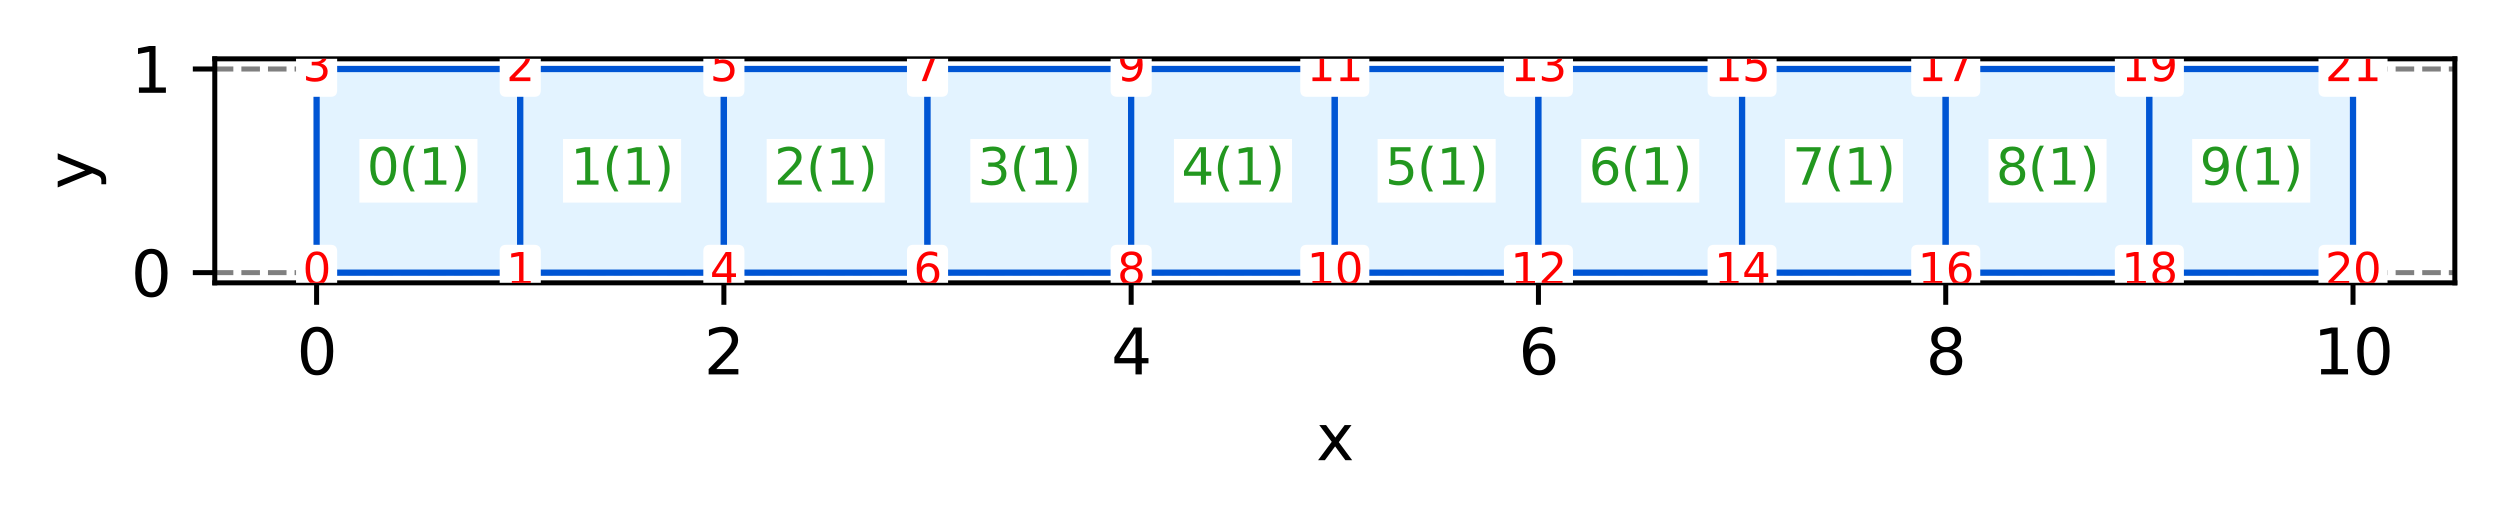 <?xml version="1.0" encoding="utf-8" standalone="no"?>
<!DOCTYPE svg PUBLIC "-//W3C//DTD SVG 1.1//EN"
  "http://www.w3.org/Graphics/SVG/1.1/DTD/svg11.dtd">
<svg xmlns:xlink="http://www.w3.org/1999/xlink" width="398.561pt" height="82.644pt" viewBox="0 0 398.561 82.644" xmlns="http://www.w3.org/2000/svg" version="1.1">
 <defs>
  <style type="text/css">*{stroke-linejoin: round; stroke-linecap: butt}</style>
 </defs>
 <g id="figure_1">
  <g id="patch_1">
   <path d="M 0 82.644 
L 398.561 82.644 
L 398.561 0 
L 0 0 
z
" style="fill: #ffffff"/>
  </g>
  <g id="axes_1">
   <g id="patch_2">
    <path d="M 34.241 45.088 
L 391.361 45.088 
L 391.361 9.376 
L 34.241 9.376 
z
" style="fill: #ffffff"/>
   </g>
   <g id="matplotlib.axis_1">
    <g id="xtick_1">
     <g id="line2d_1">
      <path d="M 50.473 45.088 
L 50.473 9.376 
" clip-path="url(#pfa68843c5f)" style="fill: none; stroke-dasharray: 2.96,1.28; stroke-dashoffset: 0; stroke: #808080; stroke-width: 0.8"/>
     </g>
     <g id="line2d_2">
      <defs>
       <path id="me8b646d5fe" d="M 0 0 
L 0 3.5 
" style="stroke: #000000; stroke-width: 0.8"/>
      </defs>
      <g>
       <use xlink:href="#me8b646d5fe" x="50.473" y="45.088" style="stroke: #000000; stroke-width: 0.8"/>
      </g>
     </g>
     <g id="text_1">
      <!-- 0 -->
      <g transform="translate(47.292 59.686) scale(0.1 -0.1)">
       <defs>
        <path id="DejaVuSans-30" d="M 2034 4250 
Q 1547 4250 1301 3770 
Q 1056 3291 1056 2328 
Q 1056 1369 1301 889 
Q 1547 409 2034 409 
Q 2525 409 2770 889 
Q 3016 1369 3016 2328 
Q 3016 3291 2770 3770 
Q 2525 4250 2034 4250 
z
M 2034 4750 
Q 2819 4750 3233 4129 
Q 3647 3509 3647 2328 
Q 3647 1150 3233 529 
Q 2819 -91 2034 -91 
Q 1250 -91 836 529 
Q 422 1150 422 2328 
Q 422 3509 836 4129 
Q 1250 4750 2034 4750 
z
" transform="scale(0.016)"/>
       </defs>
       <use xlink:href="#DejaVuSans-30"/>
      </g>
     </g>
    </g>
    <g id="xtick_2">
     <g id="line2d_3">
      <path d="M 115.404 45.088 
L 115.404 9.376 
" clip-path="url(#pfa68843c5f)" style="fill: none; stroke-dasharray: 2.96,1.28; stroke-dashoffset: 0; stroke: #808080; stroke-width: 0.8"/>
     </g>
     <g id="line2d_4">
      <g>
       <use xlink:href="#me8b646d5fe" x="115.404" y="45.088" style="stroke: #000000; stroke-width: 0.8"/>
      </g>
     </g>
     <g id="text_2">
      <!-- 2 -->
      <g transform="translate(112.223 59.686) scale(0.1 -0.1)">
       <defs>
        <path id="DejaVuSans-32" d="M 1228 531 
L 3431 531 
L 3431 0 
L 469 0 
L 469 531 
Q 828 903 1448 1529 
Q 2069 2156 2228 2338 
Q 2531 2678 2651 2914 
Q 2772 3150 2772 3378 
Q 2772 3750 2511 3984 
Q 2250 4219 1831 4219 
Q 1534 4219 1204 4116 
Q 875 4013 500 3803 
L 500 4441 
Q 881 4594 1212 4672 
Q 1544 4750 1819 4750 
Q 2544 4750 2975 4387 
Q 3406 4025 3406 3419 
Q 3406 3131 3298 2873 
Q 3191 2616 2906 2266 
Q 2828 2175 2409 1742 
Q 1991 1309 1228 531 
z
" transform="scale(0.016)"/>
       </defs>
       <use xlink:href="#DejaVuSans-32"/>
      </g>
     </g>
    </g>
    <g id="xtick_3">
     <g id="line2d_5">
      <path d="M 180.335 45.088 
L 180.335 9.376 
" clip-path="url(#pfa68843c5f)" style="fill: none; stroke-dasharray: 2.96,1.28; stroke-dashoffset: 0; stroke: #808080; stroke-width: 0.8"/>
     </g>
     <g id="line2d_6">
      <g>
       <use xlink:href="#me8b646d5fe" x="180.335" y="45.088" style="stroke: #000000; stroke-width: 0.8"/>
      </g>
     </g>
     <g id="text_3">
      <!-- 4 -->
      <g transform="translate(177.154 59.686) scale(0.1 -0.1)">
       <defs>
        <path id="DejaVuSans-34" d="M 2419 4116 
L 825 1625 
L 2419 1625 
L 2419 4116 
z
M 2253 4666 
L 3047 4666 
L 3047 1625 
L 3713 1625 
L 3713 1100 
L 3047 1100 
L 3047 0 
L 2419 0 
L 2419 1100 
L 313 1100 
L 313 1709 
L 2253 4666 
z
" transform="scale(0.016)"/>
       </defs>
       <use xlink:href="#DejaVuSans-34"/>
      </g>
     </g>
    </g>
    <g id="xtick_4">
     <g id="line2d_7">
      <path d="M 245.266 45.088 
L 245.266 9.376 
" clip-path="url(#pfa68843c5f)" style="fill: none; stroke-dasharray: 2.96,1.28; stroke-dashoffset: 0; stroke: #808080; stroke-width: 0.8"/>
     </g>
     <g id="line2d_8">
      <g>
       <use xlink:href="#me8b646d5fe" x="245.266" y="45.088" style="stroke: #000000; stroke-width: 0.8"/>
      </g>
     </g>
     <g id="text_4">
      <!-- 6 -->
      <g transform="translate(242.085 59.686) scale(0.1 -0.1)">
       <defs>
        <path id="DejaVuSans-36" d="M 2113 2584 
Q 1688 2584 1439 2293 
Q 1191 2003 1191 1497 
Q 1191 994 1439 701 
Q 1688 409 2113 409 
Q 2538 409 2786 701 
Q 3034 994 3034 1497 
Q 3034 2003 2786 2293 
Q 2538 2584 2113 2584 
z
M 3366 4563 
L 3366 3988 
Q 3128 4100 2886 4159 
Q 2644 4219 2406 4219 
Q 1781 4219 1451 3797 
Q 1122 3375 1075 2522 
Q 1259 2794 1537 2939 
Q 1816 3084 2150 3084 
Q 2853 3084 3261 2657 
Q 3669 2231 3669 1497 
Q 3669 778 3244 343 
Q 2819 -91 2113 -91 
Q 1303 -91 875 529 
Q 447 1150 447 2328 
Q 447 3434 972 4092 
Q 1497 4750 2381 4750 
Q 2619 4750 2861 4703 
Q 3103 4656 3366 4563 
z
" transform="scale(0.016)"/>
       </defs>
       <use xlink:href="#DejaVuSans-36"/>
      </g>
     </g>
    </g>
    <g id="xtick_5">
     <g id="line2d_9">
      <path d="M 310.197 45.088 
L 310.197 9.376 
" clip-path="url(#pfa68843c5f)" style="fill: none; stroke-dasharray: 2.96,1.28; stroke-dashoffset: 0; stroke: #808080; stroke-width: 0.8"/>
     </g>
     <g id="line2d_10">
      <g>
       <use xlink:href="#me8b646d5fe" x="310.197" y="45.088" style="stroke: #000000; stroke-width: 0.8"/>
      </g>
     </g>
     <g id="text_5">
      <!-- 8 -->
      <g transform="translate(307.016 59.686) scale(0.1 -0.1)">
       <defs>
        <path id="DejaVuSans-38" d="M 2034 2216 
Q 1584 2216 1326 1975 
Q 1069 1734 1069 1313 
Q 1069 891 1326 650 
Q 1584 409 2034 409 
Q 2484 409 2743 651 
Q 3003 894 3003 1313 
Q 3003 1734 2745 1975 
Q 2488 2216 2034 2216 
z
M 1403 2484 
Q 997 2584 770 2862 
Q 544 3141 544 3541 
Q 544 4100 942 4425 
Q 1341 4750 2034 4750 
Q 2731 4750 3128 4425 
Q 3525 4100 3525 3541 
Q 3525 3141 3298 2862 
Q 3072 2584 2669 2484 
Q 3125 2378 3379 2068 
Q 3634 1759 3634 1313 
Q 3634 634 3220 271 
Q 2806 -91 2034 -91 
Q 1263 -91 848 271 
Q 434 634 434 1313 
Q 434 1759 690 2068 
Q 947 2378 1403 2484 
z
M 1172 3481 
Q 1172 3119 1398 2916 
Q 1625 2713 2034 2713 
Q 2441 2713 2670 2916 
Q 2900 3119 2900 3481 
Q 2900 3844 2670 4047 
Q 2441 4250 2034 4250 
Q 1625 4250 1398 4047 
Q 1172 3844 1172 3481 
z
" transform="scale(0.016)"/>
       </defs>
       <use xlink:href="#DejaVuSans-38"/>
      </g>
     </g>
    </g>
    <g id="xtick_6">
     <g id="line2d_11">
      <path d="M 375.128 45.088 
L 375.128 9.376 
" clip-path="url(#pfa68843c5f)" style="fill: none; stroke-dasharray: 2.96,1.28; stroke-dashoffset: 0; stroke: #808080; stroke-width: 0.8"/>
     </g>
     <g id="line2d_12">
      <g>
       <use xlink:href="#me8b646d5fe" x="375.128" y="45.088" style="stroke: #000000; stroke-width: 0.8"/>
      </g>
     </g>
     <g id="text_6">
      <!-- 10 -->
      <g transform="translate(368.765 59.686) scale(0.1 -0.1)">
       <defs>
        <path id="DejaVuSans-31" d="M 794 531 
L 1825 531 
L 1825 4091 
L 703 3866 
L 703 4441 
L 1819 4666 
L 2450 4666 
L 2450 531 
L 3481 531 
L 3481 0 
L 794 0 
L 794 531 
z
" transform="scale(0.016)"/>
       </defs>
       <use xlink:href="#DejaVuSans-31"/>
       <use xlink:href="#DejaVuSans-30" x="63.623"/>
      </g>
     </g>
    </g>
    <g id="text_7">
     <!-- x -->
     <g transform="translate(209.841 73.365) scale(0.1 -0.1)">
      <defs>
       <path id="DejaVuSans-78" d="M 3513 3500 
L 2247 1797 
L 3578 0 
L 2900 0 
L 1881 1375 
L 863 0 
L 184 0 
L 1544 1831 
L 300 3500 
L 978 3500 
L 1906 2253 
L 2834 3500 
L 3513 3500 
z
" transform="scale(0.016)"/>
      </defs>
      <use xlink:href="#DejaVuSans-78"/>
     </g>
    </g>
   </g>
   <g id="matplotlib.axis_2">
    <g id="ytick_1">
     <g id="line2d_13">
      <path d="M 34.241 43.465 
L 391.361 43.465 
" clip-path="url(#pfa68843c5f)" style="fill: none; stroke-dasharray: 2.96,1.28; stroke-dashoffset: 0; stroke: #808080; stroke-width: 0.8"/>
     </g>
     <g id="line2d_14">
      <defs>
       <path id="md32b6eaf6e" d="M 0 0 
L -3.5 0 
" style="stroke: #000000; stroke-width: 0.8"/>
      </defs>
      <g>
       <use xlink:href="#md32b6eaf6e" x="34.241" y="43.465" style="stroke: #000000; stroke-width: 0.8"/>
      </g>
     </g>
     <g id="text_8">
      <!-- 0 -->
      <g transform="translate(20.878 47.264) scale(0.1 -0.1)">
       <use xlink:href="#DejaVuSans-30"/>
      </g>
     </g>
    </g>
    <g id="ytick_2">
     <g id="line2d_15">
      <path d="M 34.241 10.999 
L 391.361 10.999 
" clip-path="url(#pfa68843c5f)" style="fill: none; stroke-dasharray: 2.96,1.28; stroke-dashoffset: 0; stroke: #808080; stroke-width: 0.8"/>
     </g>
     <g id="line2d_16">
      <g>
       <use xlink:href="#md32b6eaf6e" x="34.241" y="10.999" style="stroke: #000000; stroke-width: 0.8"/>
      </g>
     </g>
     <g id="text_9">
      <!-- 1 -->
      <g transform="translate(20.878 14.798) scale(0.1 -0.1)">
       <use xlink:href="#DejaVuSans-31"/>
      </g>
     </g>
    </g>
    <g id="text_10">
     <!-- y -->
     <g transform="translate(14.798 30.191) rotate(-90) scale(0.1 -0.1)">
      <defs>
       <path id="DejaVuSans-79" d="M 2059 -325 
Q 1816 -950 1584 -1140 
Q 1353 -1331 966 -1331 
L 506 -1331 
L 506 -850 
L 844 -850 
Q 1081 -850 1212 -737 
Q 1344 -625 1503 -206 
L 1606 56 
L 191 3500 
L 800 3500 
L 1894 763 
L 2988 3500 
L 3597 3500 
L 2059 -325 
z
" transform="scale(0.016)"/>
      </defs>
      <use xlink:href="#DejaVuSans-79"/>
     </g>
    </g>
   </g>
   <g id="patch_3">
    <path d="M 50.473 43.465 
L 82.939 43.465 
L 82.939 10.999 
L 50.473 10.999 
L 50.473 43.465 
" clip-path="url(#pfa68843c5f)" style="fill: #e3f3ff; stroke: #0055d4; stroke-linejoin: miter"/>
   </g>
   <g id="patch_4">
    <path d="M 82.939 43.465 
L 115.404 43.465 
L 115.404 10.999 
L 82.939 10.999 
L 82.939 43.465 
" clip-path="url(#pfa68843c5f)" style="fill: #e3f3ff; stroke: #0055d4; stroke-linejoin: miter"/>
   </g>
   <g id="patch_5">
    <path d="M 115.404 43.465 
L 147.87 43.465 
L 147.87 10.999 
L 115.404 10.999 
L 115.404 43.465 
" clip-path="url(#pfa68843c5f)" style="fill: #e3f3ff; stroke: #0055d4; stroke-linejoin: miter"/>
   </g>
   <g id="patch_6">
    <path d="M 147.87 43.465 
L 180.335 43.465 
L 180.335 10.999 
L 147.87 10.999 
L 147.87 43.465 
" clip-path="url(#pfa68843c5f)" style="fill: #e3f3ff; stroke: #0055d4; stroke-linejoin: miter"/>
   </g>
   <g id="patch_7">
    <path d="M 180.335 43.465 
L 212.801 43.465 
L 212.801 10.999 
L 180.335 10.999 
L 180.335 43.465 
" clip-path="url(#pfa68843c5f)" style="fill: #e3f3ff; stroke: #0055d4; stroke-linejoin: miter"/>
   </g>
   <g id="patch_8">
    <path d="M 212.801 43.465 
L 245.266 43.465 
L 245.266 10.999 
L 212.801 10.999 
L 212.801 43.465 
" clip-path="url(#pfa68843c5f)" style="fill: #e3f3ff; stroke: #0055d4; stroke-linejoin: miter"/>
   </g>
   <g id="patch_9">
    <path d="M 245.266 43.465 
L 277.732 43.465 
L 277.732 10.999 
L 245.266 10.999 
L 245.266 43.465 
" clip-path="url(#pfa68843c5f)" style="fill: #e3f3ff; stroke: #0055d4; stroke-linejoin: miter"/>
   </g>
   <g id="patch_10">
    <path d="M 277.732 43.465 
L 310.197 43.465 
L 310.197 10.999 
L 277.732 10.999 
L 277.732 43.465 
" clip-path="url(#pfa68843c5f)" style="fill: #e3f3ff; stroke: #0055d4; stroke-linejoin: miter"/>
   </g>
   <g id="patch_11">
    <path d="M 310.197 43.465 
L 342.662 43.465 
L 342.662 10.999 
L 310.197 10.999 
L 310.197 43.465 
" clip-path="url(#pfa68843c5f)" style="fill: #e3f3ff; stroke: #0055d4; stroke-linejoin: miter"/>
   </g>
   <g id="patch_12">
    <path d="M 342.662 43.465 
L 375.128 43.465 
L 375.128 10.999 
L 342.662 10.999 
L 342.662 43.465 
" clip-path="url(#pfa68843c5f)" style="fill: #e3f3ff; stroke: #0055d4; stroke-linejoin: miter"/>
   </g>
   <g id="patch_13">
    <path d="M 34.241 45.088 
L 34.241 9.376 
" style="fill: none; stroke: #000000; stroke-width: 0.8; stroke-linejoin: miter; stroke-linecap: square"/>
   </g>
   <g id="patch_14">
    <path d="M 391.361 45.088 
L 391.361 9.376 
" style="fill: none; stroke: #000000; stroke-width: 0.8; stroke-linejoin: miter; stroke-linecap: square"/>
   </g>
   <g id="patch_15">
    <path d="M 34.241 45.088 
L 391.361 45.088 
" style="fill: none; stroke: #000000; stroke-width: 0.8; stroke-linejoin: miter; stroke-linecap: square"/>
   </g>
   <g id="patch_16">
    <path d="M 34.241 9.376 
L 391.361 9.376 
" style="fill: none; stroke: #000000; stroke-width: 0.8; stroke-linejoin: miter; stroke-linecap: square"/>
   </g>
   <g id="text_11">
    <g id="patch_17">
     <path d="M 57.295 32.303 
L 76.117 32.303 
L 76.117 22.161 
L 57.295 22.161 
z
" clip-path="url(#pfa68843c5f)" style="fill: #ffffff"/>
    </g>
    <g clip-path="url(#pfa68843c5f)">
     <!-- 0(1) -->
     <g style="fill: #22971f" transform="translate(58.495 29.439) scale(0.08 -0.08)">
      <defs>
       <path id="DejaVuSans-28" d="M 1984 4856 
Q 1566 4138 1362 3434 
Q 1159 2731 1159 2009 
Q 1159 1288 1364 580 
Q 1569 -128 1984 -844 
L 1484 -844 
Q 1016 -109 783 600 
Q 550 1309 550 2009 
Q 550 2706 781 3412 
Q 1013 4119 1484 4856 
L 1984 4856 
z
" transform="scale(0.016)"/>
       <path id="DejaVuSans-29" d="M 513 4856 
L 1013 4856 
Q 1481 4119 1714 3412 
Q 1947 2706 1947 2009 
Q 1947 1309 1714 600 
Q 1481 -109 1013 -844 
L 513 -844 
Q 928 -128 1133 580 
Q 1338 1288 1338 2009 
Q 1338 2731 1133 3434 
Q 928 4138 513 4856 
z
" transform="scale(0.016)"/>
      </defs>
      <use xlink:href="#DejaVuSans-30"/>
      <use xlink:href="#DejaVuSans-28" x="63.623"/>
      <use xlink:href="#DejaVuSans-31" x="102.637"/>
      <use xlink:href="#DejaVuSans-29" x="166.26"/>
     </g>
    </g>
   </g>
   <g id="text_12">
    <g id="patch_18">
     <path d="M 89.76 32.303 
L 108.583 32.303 
L 108.583 22.161 
L 89.76 22.161 
z
" clip-path="url(#pfa68843c5f)" style="fill: #ffffff"/>
    </g>
    <g clip-path="url(#pfa68843c5f)">
     <!-- 1(1) -->
     <g style="fill: #22971f" transform="translate(90.96 29.439) scale(0.08 -0.08)">
      <use xlink:href="#DejaVuSans-31"/>
      <use xlink:href="#DejaVuSans-28" x="63.623"/>
      <use xlink:href="#DejaVuSans-31" x="102.637"/>
      <use xlink:href="#DejaVuSans-29" x="166.26"/>
     </g>
    </g>
   </g>
   <g id="text_13">
    <g id="patch_19">
     <path d="M 122.226 32.303 
L 141.048 32.303 
L 141.048 22.161 
L 122.226 22.161 
z
" clip-path="url(#pfa68843c5f)" style="fill: #ffffff"/>
    </g>
    <g clip-path="url(#pfa68843c5f)">
     <!-- 2(1) -->
     <g style="fill: #22971f" transform="translate(123.426 29.439) scale(0.08 -0.08)">
      <use xlink:href="#DejaVuSans-32"/>
      <use xlink:href="#DejaVuSans-28" x="63.623"/>
      <use xlink:href="#DejaVuSans-31" x="102.637"/>
      <use xlink:href="#DejaVuSans-29" x="166.26"/>
     </g>
    </g>
   </g>
   <g id="text_14">
    <g id="patch_20">
     <path d="M 154.691 32.303 
L 173.514 32.303 
L 173.514 22.161 
L 154.691 22.161 
z
" clip-path="url(#pfa68843c5f)" style="fill: #ffffff"/>
    </g>
    <g clip-path="url(#pfa68843c5f)">
     <!-- 3(1) -->
     <g style="fill: #22971f" transform="translate(155.891 29.439) scale(0.08 -0.08)">
      <defs>
       <path id="DejaVuSans-33" d="M 2597 2516 
Q 3050 2419 3304 2112 
Q 3559 1806 3559 1356 
Q 3559 666 3084 287 
Q 2609 -91 1734 -91 
Q 1441 -91 1130 -33 
Q 819 25 488 141 
L 488 750 
Q 750 597 1062 519 
Q 1375 441 1716 441 
Q 2309 441 2620 675 
Q 2931 909 2931 1356 
Q 2931 1769 2642 2001 
Q 2353 2234 1838 2234 
L 1294 2234 
L 1294 2753 
L 1863 2753 
Q 2328 2753 2575 2939 
Q 2822 3125 2822 3475 
Q 2822 3834 2567 4026 
Q 2313 4219 1838 4219 
Q 1578 4219 1281 4162 
Q 984 4106 628 3988 
L 628 4550 
Q 988 4650 1302 4700 
Q 1616 4750 1894 4750 
Q 2613 4750 3031 4423 
Q 3450 4097 3450 3541 
Q 3450 3153 3228 2886 
Q 3006 2619 2597 2516 
z
" transform="scale(0.016)"/>
      </defs>
      <use xlink:href="#DejaVuSans-33"/>
      <use xlink:href="#DejaVuSans-28" x="63.623"/>
      <use xlink:href="#DejaVuSans-31" x="102.637"/>
      <use xlink:href="#DejaVuSans-29" x="166.26"/>
     </g>
    </g>
   </g>
   <g id="text_15">
    <g id="patch_21">
     <path d="M 187.157 32.303 
L 205.979 32.303 
L 205.979 22.161 
L 187.157 22.161 
z
" clip-path="url(#pfa68843c5f)" style="fill: #ffffff"/>
    </g>
    <g clip-path="url(#pfa68843c5f)">
     <!-- 4(1) -->
     <g style="fill: #22971f" transform="translate(188.357 29.439) scale(0.08 -0.08)">
      <use xlink:href="#DejaVuSans-34"/>
      <use xlink:href="#DejaVuSans-28" x="63.623"/>
      <use xlink:href="#DejaVuSans-31" x="102.637"/>
      <use xlink:href="#DejaVuSans-29" x="166.26"/>
     </g>
    </g>
   </g>
   <g id="text_16">
    <g id="patch_22">
     <path d="M 219.622 32.303 
L 238.445 32.303 
L 238.445 22.161 
L 219.622 22.161 
z
" clip-path="url(#pfa68843c5f)" style="fill: #ffffff"/>
    </g>
    <g clip-path="url(#pfa68843c5f)">
     <!-- 5(1) -->
     <g style="fill: #22971f" transform="translate(220.822 29.439) scale(0.08 -0.08)">
      <defs>
       <path id="DejaVuSans-35" d="M 691 4666 
L 3169 4666 
L 3169 4134 
L 1269 4134 
L 1269 2991 
Q 1406 3038 1543 3061 
Q 1681 3084 1819 3084 
Q 2600 3084 3056 2656 
Q 3513 2228 3513 1497 
Q 3513 744 3044 326 
Q 2575 -91 1722 -91 
Q 1428 -91 1123 -41 
Q 819 9 494 109 
L 494 744 
Q 775 591 1075 516 
Q 1375 441 1709 441 
Q 2250 441 2565 725 
Q 2881 1009 2881 1497 
Q 2881 1984 2565 2268 
Q 2250 2553 1709 2553 
Q 1456 2553 1204 2497 
Q 953 2441 691 2322 
L 691 4666 
z
" transform="scale(0.016)"/>
      </defs>
      <use xlink:href="#DejaVuSans-35"/>
      <use xlink:href="#DejaVuSans-28" x="63.623"/>
      <use xlink:href="#DejaVuSans-31" x="102.637"/>
      <use xlink:href="#DejaVuSans-29" x="166.26"/>
     </g>
    </g>
   </g>
   <g id="text_17">
    <g id="patch_23">
     <path d="M 252.088 32.303 
L 270.91 32.303 
L 270.91 22.161 
L 252.088 22.161 
z
" clip-path="url(#pfa68843c5f)" style="fill: #ffffff"/>
    </g>
    <g clip-path="url(#pfa68843c5f)">
     <!-- 6(1) -->
     <g style="fill: #22971f" transform="translate(253.288 29.439) scale(0.08 -0.08)">
      <use xlink:href="#DejaVuSans-36"/>
      <use xlink:href="#DejaVuSans-28" x="63.623"/>
      <use xlink:href="#DejaVuSans-31" x="102.637"/>
      <use xlink:href="#DejaVuSans-29" x="166.26"/>
     </g>
    </g>
   </g>
   <g id="text_18">
    <g id="patch_24">
     <path d="M 284.553 32.303 
L 303.376 32.303 
L 303.376 22.161 
L 284.553 22.161 
z
" clip-path="url(#pfa68843c5f)" style="fill: #ffffff"/>
    </g>
    <g clip-path="url(#pfa68843c5f)">
     <!-- 7(1) -->
     <g style="fill: #22971f" transform="translate(285.753 29.439) scale(0.08 -0.08)">
      <defs>
       <path id="DejaVuSans-37" d="M 525 4666 
L 3525 4666 
L 3525 4397 
L 1831 0 
L 1172 0 
L 2766 4134 
L 525 4134 
L 525 4666 
z
" transform="scale(0.016)"/>
      </defs>
      <use xlink:href="#DejaVuSans-37"/>
      <use xlink:href="#DejaVuSans-28" x="63.623"/>
      <use xlink:href="#DejaVuSans-31" x="102.637"/>
      <use xlink:href="#DejaVuSans-29" x="166.26"/>
     </g>
    </g>
   </g>
   <g id="text_19">
    <g id="patch_25">
     <path d="M 317.018 32.303 
L 335.841 32.303 
L 335.841 22.161 
L 317.018 22.161 
z
" clip-path="url(#pfa68843c5f)" style="fill: #ffffff"/>
    </g>
    <g clip-path="url(#pfa68843c5f)">
     <!-- 8(1) -->
     <g style="fill: #22971f" transform="translate(318.218 29.439) scale(0.08 -0.08)">
      <use xlink:href="#DejaVuSans-38"/>
      <use xlink:href="#DejaVuSans-28" x="63.623"/>
      <use xlink:href="#DejaVuSans-31" x="102.637"/>
      <use xlink:href="#DejaVuSans-29" x="166.26"/>
     </g>
    </g>
   </g>
   <g id="text_20">
    <g id="patch_26">
     <path d="M 349.484 32.303 
L 368.306 32.303 
L 368.306 22.161 
L 349.484 22.161 
z
" clip-path="url(#pfa68843c5f)" style="fill: #ffffff"/>
    </g>
    <g clip-path="url(#pfa68843c5f)">
     <!-- 9(1) -->
     <g style="fill: #22971f" transform="translate(350.684 29.439) scale(0.08 -0.08)">
      <defs>
       <path id="DejaVuSans-39" d="M 703 97 
L 703 672 
Q 941 559 1184 500 
Q 1428 441 1663 441 
Q 2288 441 2617 861 
Q 2947 1281 2994 2138 
Q 2813 1869 2534 1725 
Q 2256 1581 1919 1581 
Q 1219 1581 811 2004 
Q 403 2428 403 3163 
Q 403 3881 828 4315 
Q 1253 4750 1959 4750 
Q 2769 4750 3195 4129 
Q 3622 3509 3622 2328 
Q 3622 1225 3098 567 
Q 2575 -91 1691 -91 
Q 1453 -91 1209 -44 
Q 966 3 703 97 
z
M 1959 2075 
Q 2384 2075 2632 2365 
Q 2881 2656 2881 3163 
Q 2881 3666 2632 3958 
Q 2384 4250 1959 4250 
Q 1534 4250 1286 3958 
Q 1038 3666 1038 3163 
Q 1038 2656 1286 2365 
Q 1534 2075 1959 2075 
z
" transform="scale(0.016)"/>
      </defs>
      <use xlink:href="#DejaVuSans-39"/>
      <use xlink:href="#DejaVuSans-28" x="63.623"/>
      <use xlink:href="#DejaVuSans-31" x="102.637"/>
      <use xlink:href="#DejaVuSans-29" x="166.26"/>
     </g>
    </g>
   </g>
   <g id="text_21">
    <g id="patch_27">
     <path d="M 48.246 47.902 
L 52.7 47.902 
Q 53.75 47.902 53.75 46.852 
L 53.75 40.077 
Q 53.75 39.027 52.7 39.027 
L 48.246 39.027 
Q 47.196 39.027 47.196 40.077 
L 47.196 46.852 
Q 47.196 47.902 48.246 47.902 
z
" clip-path="url(#pfa68843c5f)" style="fill: #ffffff"/>
    </g>
    <g clip-path="url(#pfa68843c5f)">
     <!-- 0 -->
     <g style="fill: #ff0000" transform="translate(48.246 45.396) scale(0.07 -0.07)">
      <use xlink:href="#DejaVuSans-30"/>
     </g>
    </g>
   </g>
   <g id="text_22">
    <g id="patch_28">
     <path d="M 80.712 47.902 
L 85.166 47.902 
Q 86.216 47.902 86.216 46.852 
L 86.216 40.077 
Q 86.216 39.027 85.166 39.027 
L 80.712 39.027 
Q 79.662 39.027 79.662 40.077 
L 79.662 46.852 
Q 79.662 47.902 80.712 47.902 
z
" clip-path="url(#pfa68843c5f)" style="fill: #ffffff"/>
    </g>
    <g clip-path="url(#pfa68843c5f)">
     <!-- 1 -->
     <g style="fill: #ff0000" transform="translate(80.712 45.396) scale(0.07 -0.07)">
      <use xlink:href="#DejaVuSans-31"/>
     </g>
    </g>
   </g>
   <g id="text_23">
    <g id="patch_29">
     <path d="M 80.712 15.437 
L 85.166 15.437 
Q 86.216 15.437 86.216 14.387 
L 86.216 7.612 
Q 86.216 6.562 85.166 6.562 
L 80.712 6.562 
Q 79.662 6.562 79.662 7.612 
L 79.662 14.387 
Q 79.662 15.437 80.712 15.437 
z
" clip-path="url(#pfa68843c5f)" style="fill: #ffffff"/>
    </g>
    <g clip-path="url(#pfa68843c5f)">
     <!-- 2 -->
     <g style="fill: #ff0000" transform="translate(80.712 12.931) scale(0.07 -0.07)">
      <use xlink:href="#DejaVuSans-32"/>
     </g>
    </g>
   </g>
   <g id="text_24">
    <g id="patch_30">
     <path d="M 48.246 15.437 
L 52.7 15.437 
Q 53.75 15.437 53.75 14.387 
L 53.75 7.612 
Q 53.75 6.562 52.7 6.562 
L 48.246 6.562 
Q 47.196 6.562 47.196 7.612 
L 47.196 14.387 
Q 47.196 15.437 48.246 15.437 
z
" clip-path="url(#pfa68843c5f)" style="fill: #ffffff"/>
    </g>
    <g clip-path="url(#pfa68843c5f)">
     <!-- 3 -->
     <g style="fill: #ff0000" transform="translate(48.246 12.931) scale(0.07 -0.07)">
      <use xlink:href="#DejaVuSans-33"/>
     </g>
    </g>
   </g>
   <g id="text_25">
    <g id="patch_31">
     <path d="M 113.177 47.902 
L 117.631 47.902 
Q 118.681 47.902 118.681 46.852 
L 118.681 40.077 
Q 118.681 39.027 117.631 39.027 
L 113.177 39.027 
Q 112.127 39.027 112.127 40.077 
L 112.127 46.852 
Q 112.127 47.902 113.177 47.902 
z
" clip-path="url(#pfa68843c5f)" style="fill: #ffffff"/>
    </g>
    <g clip-path="url(#pfa68843c5f)">
     <!-- 4 -->
     <g style="fill: #ff0000" transform="translate(113.177 45.396) scale(0.07 -0.07)">
      <use xlink:href="#DejaVuSans-34"/>
     </g>
    </g>
   </g>
   <g id="text_26">
    <g id="patch_32">
     <path d="M 113.177 15.437 
L 117.631 15.437 
Q 118.681 15.437 118.681 14.387 
L 118.681 7.612 
Q 118.681 6.562 117.631 6.562 
L 113.177 6.562 
Q 112.127 6.562 112.127 7.612 
L 112.127 14.387 
Q 112.127 15.437 113.177 15.437 
z
" clip-path="url(#pfa68843c5f)" style="fill: #ffffff"/>
    </g>
    <g clip-path="url(#pfa68843c5f)">
     <!-- 5 -->
     <g style="fill: #ff0000" transform="translate(113.177 12.931) scale(0.07 -0.07)">
      <use xlink:href="#DejaVuSans-35"/>
     </g>
    </g>
   </g>
   <g id="text_27">
    <g id="patch_33">
     <path d="M 145.643 47.902 
L 150.097 47.902 
Q 151.147 47.902 151.147 46.852 
L 151.147 40.077 
Q 151.147 39.027 150.097 39.027 
L 145.643 39.027 
Q 144.593 39.027 144.593 40.077 
L 144.593 46.852 
Q 144.593 47.902 145.643 47.902 
z
" clip-path="url(#pfa68843c5f)" style="fill: #ffffff"/>
    </g>
    <g clip-path="url(#pfa68843c5f)">
     <!-- 6 -->
     <g style="fill: #ff0000" transform="translate(145.643 45.396) scale(0.07 -0.07)">
      <use xlink:href="#DejaVuSans-36"/>
     </g>
    </g>
   </g>
   <g id="text_28">
    <g id="patch_34">
     <path d="M 145.643 15.437 
L 150.097 15.437 
Q 151.147 15.437 151.147 14.387 
L 151.147 7.612 
Q 151.147 6.562 150.097 6.562 
L 145.643 6.562 
Q 144.593 6.562 144.593 7.612 
L 144.593 14.387 
Q 144.593 15.437 145.643 15.437 
z
" clip-path="url(#pfa68843c5f)" style="fill: #ffffff"/>
    </g>
    <g clip-path="url(#pfa68843c5f)">
     <!-- 7 -->
     <g style="fill: #ff0000" transform="translate(145.643 12.931) scale(0.07 -0.07)">
      <use xlink:href="#DejaVuSans-37"/>
     </g>
    </g>
   </g>
   <g id="text_29">
    <g id="patch_35">
     <path d="M 178.108 47.902 
L 182.562 47.902 
Q 183.612 47.902 183.612 46.852 
L 183.612 40.077 
Q 183.612 39.027 182.562 39.027 
L 178.108 39.027 
Q 177.058 39.027 177.058 40.077 
L 177.058 46.852 
Q 177.058 47.902 178.108 47.902 
z
" clip-path="url(#pfa68843c5f)" style="fill: #ffffff"/>
    </g>
    <g clip-path="url(#pfa68843c5f)">
     <!-- 8 -->
     <g style="fill: #ff0000" transform="translate(178.108 45.396) scale(0.07 -0.07)">
      <use xlink:href="#DejaVuSans-38"/>
     </g>
    </g>
   </g>
   <g id="text_30">
    <g id="patch_36">
     <path d="M 178.108 15.437 
L 182.562 15.437 
Q 183.612 15.437 183.612 14.387 
L 183.612 7.612 
Q 183.612 6.562 182.562 6.562 
L 178.108 6.562 
Q 177.058 6.562 177.058 7.612 
L 177.058 14.387 
Q 177.058 15.437 178.108 15.437 
z
" clip-path="url(#pfa68843c5f)" style="fill: #ffffff"/>
    </g>
    <g clip-path="url(#pfa68843c5f)">
     <!-- 9 -->
     <g style="fill: #ff0000" transform="translate(178.108 12.931) scale(0.07 -0.07)">
      <use xlink:href="#DejaVuSans-39"/>
     </g>
    </g>
   </g>
   <g id="text_31">
    <g id="patch_37">
     <path d="M 208.347 47.902 
L 217.254 47.902 
Q 218.304 47.902 218.304 46.852 
L 218.304 40.077 
Q 218.304 39.027 217.254 39.027 
L 208.347 39.027 
Q 207.297 39.027 207.297 40.077 
L 207.297 46.852 
Q 207.297 47.902 208.347 47.902 
z
" clip-path="url(#pfa68843c5f)" style="fill: #ffffff"/>
    </g>
    <g clip-path="url(#pfa68843c5f)">
     <!-- 10 -->
     <g style="fill: #ff0000" transform="translate(208.347 45.396) scale(0.07 -0.07)">
      <use xlink:href="#DejaVuSans-31"/>
      <use xlink:href="#DejaVuSans-30" x="63.623"/>
     </g>
    </g>
   </g>
   <g id="text_32">
    <g id="patch_38">
     <path d="M 208.347 15.437 
L 217.254 15.437 
Q 218.304 15.437 218.304 14.387 
L 218.304 7.612 
Q 218.304 6.562 217.254 6.562 
L 208.347 6.562 
Q 207.297 6.562 207.297 7.612 
L 207.297 14.387 
Q 207.297 15.437 208.347 15.437 
z
" clip-path="url(#pfa68843c5f)" style="fill: #ffffff"/>
    </g>
    <g clip-path="url(#pfa68843c5f)">
     <!-- 11 -->
     <g style="fill: #ff0000" transform="translate(208.347 12.931) scale(0.07 -0.07)">
      <use xlink:href="#DejaVuSans-31"/>
      <use xlink:href="#DejaVuSans-31" x="63.623"/>
     </g>
    </g>
   </g>
   <g id="text_33">
    <g id="patch_39">
     <path d="M 240.812 47.902 
L 249.72 47.902 
Q 250.77 47.902 250.77 46.852 
L 250.77 40.077 
Q 250.77 39.027 249.72 39.027 
L 240.812 39.027 
Q 239.762 39.027 239.762 40.077 
L 239.762 46.852 
Q 239.762 47.902 240.812 47.902 
z
" clip-path="url(#pfa68843c5f)" style="fill: #ffffff"/>
    </g>
    <g clip-path="url(#pfa68843c5f)">
     <!-- 12 -->
     <g style="fill: #ff0000" transform="translate(240.812 45.396) scale(0.07 -0.07)">
      <use xlink:href="#DejaVuSans-31"/>
      <use xlink:href="#DejaVuSans-32" x="63.623"/>
     </g>
    </g>
   </g>
   <g id="text_34">
    <g id="patch_40">
     <path d="M 240.812 15.437 
L 249.72 15.437 
Q 250.77 15.437 250.77 14.387 
L 250.77 7.612 
Q 250.77 6.562 249.72 6.562 
L 240.812 6.562 
Q 239.762 6.562 239.762 7.612 
L 239.762 14.387 
Q 239.762 15.437 240.812 15.437 
z
" clip-path="url(#pfa68843c5f)" style="fill: #ffffff"/>
    </g>
    <g clip-path="url(#pfa68843c5f)">
     <!-- 13 -->
     <g style="fill: #ff0000" transform="translate(240.812 12.931) scale(0.07 -0.07)">
      <use xlink:href="#DejaVuSans-31"/>
      <use xlink:href="#DejaVuSans-33" x="63.623"/>
     </g>
    </g>
   </g>
   <g id="text_35">
    <g id="patch_41">
     <path d="M 273.278 47.902 
L 282.185 47.902 
Q 283.235 47.902 283.235 46.852 
L 283.235 40.077 
Q 283.235 39.027 282.185 39.027 
L 273.278 39.027 
Q 272.228 39.027 272.228 40.077 
L 272.228 46.852 
Q 272.228 47.902 273.278 47.902 
z
" clip-path="url(#pfa68843c5f)" style="fill: #ffffff"/>
    </g>
    <g clip-path="url(#pfa68843c5f)">
     <!-- 14 -->
     <g style="fill: #ff0000" transform="translate(273.278 45.396) scale(0.07 -0.07)">
      <use xlink:href="#DejaVuSans-31"/>
      <use xlink:href="#DejaVuSans-34" x="63.623"/>
     </g>
    </g>
   </g>
   <g id="text_36">
    <g id="patch_42">
     <path d="M 273.278 15.437 
L 282.185 15.437 
Q 283.235 15.437 283.235 14.387 
L 283.235 7.612 
Q 283.235 6.562 282.185 6.562 
L 273.278 6.562 
Q 272.228 6.562 272.228 7.612 
L 272.228 14.387 
Q 272.228 15.437 273.278 15.437 
z
" clip-path="url(#pfa68843c5f)" style="fill: #ffffff"/>
    </g>
    <g clip-path="url(#pfa68843c5f)">
     <!-- 15 -->
     <g style="fill: #ff0000" transform="translate(273.278 12.931) scale(0.07 -0.07)">
      <use xlink:href="#DejaVuSans-31"/>
      <use xlink:href="#DejaVuSans-35" x="63.623"/>
     </g>
    </g>
   </g>
   <g id="text_37">
    <g id="patch_43">
     <path d="M 305.743 47.902 
L 314.651 47.902 
Q 315.701 47.902 315.701 46.852 
L 315.701 40.077 
Q 315.701 39.027 314.651 39.027 
L 305.743 39.027 
Q 304.693 39.027 304.693 40.077 
L 304.693 46.852 
Q 304.693 47.902 305.743 47.902 
z
" clip-path="url(#pfa68843c5f)" style="fill: #ffffff"/>
    </g>
    <g clip-path="url(#pfa68843c5f)">
     <!-- 16 -->
     <g style="fill: #ff0000" transform="translate(305.743 45.396) scale(0.07 -0.07)">
      <use xlink:href="#DejaVuSans-31"/>
      <use xlink:href="#DejaVuSans-36" x="63.623"/>
     </g>
    </g>
   </g>
   <g id="text_38">
    <g id="patch_44">
     <path d="M 305.743 15.437 
L 314.651 15.437 
Q 315.701 15.437 315.701 14.387 
L 315.701 7.612 
Q 315.701 6.562 314.651 6.562 
L 305.743 6.562 
Q 304.693 6.562 304.693 7.612 
L 304.693 14.387 
Q 304.693 15.437 305.743 15.437 
z
" clip-path="url(#pfa68843c5f)" style="fill: #ffffff"/>
    </g>
    <g clip-path="url(#pfa68843c5f)">
     <!-- 17 -->
     <g style="fill: #ff0000" transform="translate(305.743 12.931) scale(0.07 -0.07)">
      <use xlink:href="#DejaVuSans-31"/>
      <use xlink:href="#DejaVuSans-37" x="63.623"/>
     </g>
    </g>
   </g>
   <g id="text_39">
    <g id="patch_45">
     <path d="M 338.209 47.902 
L 347.116 47.902 
Q 348.166 47.902 348.166 46.852 
L 348.166 40.077 
Q 348.166 39.027 347.116 39.027 
L 338.209 39.027 
Q 337.159 39.027 337.159 40.077 
L 337.159 46.852 
Q 337.159 47.902 338.209 47.902 
z
" clip-path="url(#pfa68843c5f)" style="fill: #ffffff"/>
    </g>
    <g clip-path="url(#pfa68843c5f)">
     <!-- 18 -->
     <g style="fill: #ff0000" transform="translate(338.209 45.396) scale(0.07 -0.07)">
      <use xlink:href="#DejaVuSans-31"/>
      <use xlink:href="#DejaVuSans-38" x="63.623"/>
     </g>
    </g>
   </g>
   <g id="text_40">
    <g id="patch_46">
     <path d="M 338.209 15.437 
L 347.116 15.437 
Q 348.166 15.437 348.166 14.387 
L 348.166 7.612 
Q 348.166 6.562 347.116 6.562 
L 338.209 6.562 
Q 337.159 6.562 337.159 7.612 
L 337.159 14.387 
Q 337.159 15.437 338.209 15.437 
z
" clip-path="url(#pfa68843c5f)" style="fill: #ffffff"/>
    </g>
    <g clip-path="url(#pfa68843c5f)">
     <!-- 19 -->
     <g style="fill: #ff0000" transform="translate(338.209 12.931) scale(0.07 -0.07)">
      <use xlink:href="#DejaVuSans-31"/>
      <use xlink:href="#DejaVuSans-39" x="63.623"/>
     </g>
    </g>
   </g>
   <g id="text_41">
    <g id="patch_47">
     <path d="M 370.674 47.902 
L 379.582 47.902 
Q 380.632 47.902 380.632 46.852 
L 380.632 40.077 
Q 380.632 39.027 379.582 39.027 
L 370.674 39.027 
Q 369.624 39.027 369.624 40.077 
L 369.624 46.852 
Q 369.624 47.902 370.674 47.902 
z
" clip-path="url(#pfa68843c5f)" style="fill: #ffffff"/>
    </g>
    <g clip-path="url(#pfa68843c5f)">
     <!-- 20 -->
     <g style="fill: #ff0000" transform="translate(370.674 45.396) scale(0.07 -0.07)">
      <use xlink:href="#DejaVuSans-32"/>
      <use xlink:href="#DejaVuSans-30" x="63.623"/>
     </g>
    </g>
   </g>
   <g id="text_42">
    <g id="patch_48">
     <path d="M 370.674 15.437 
L 379.582 15.437 
Q 380.632 15.437 380.632 14.387 
L 380.632 7.612 
Q 380.632 6.562 379.582 6.562 
L 370.674 6.562 
Q 369.624 6.562 369.624 7.612 
L 369.624 14.387 
Q 369.624 15.437 370.674 15.437 
z
" clip-path="url(#pfa68843c5f)" style="fill: #ffffff"/>
    </g>
    <g clip-path="url(#pfa68843c5f)">
     <!-- 21 -->
     <g style="fill: #ff0000" transform="translate(370.674 12.931) scale(0.07 -0.07)">
      <use xlink:href="#DejaVuSans-32"/>
      <use xlink:href="#DejaVuSans-31" x="63.623"/>
     </g>
    </g>
   </g>
  </g>
 </g>
 <defs>
  <clipPath id="pfa68843c5f">
   <rect x="34.241" y="9.376" width="357.12" height="35.712"/>
  </clipPath>
 </defs>
</svg>
